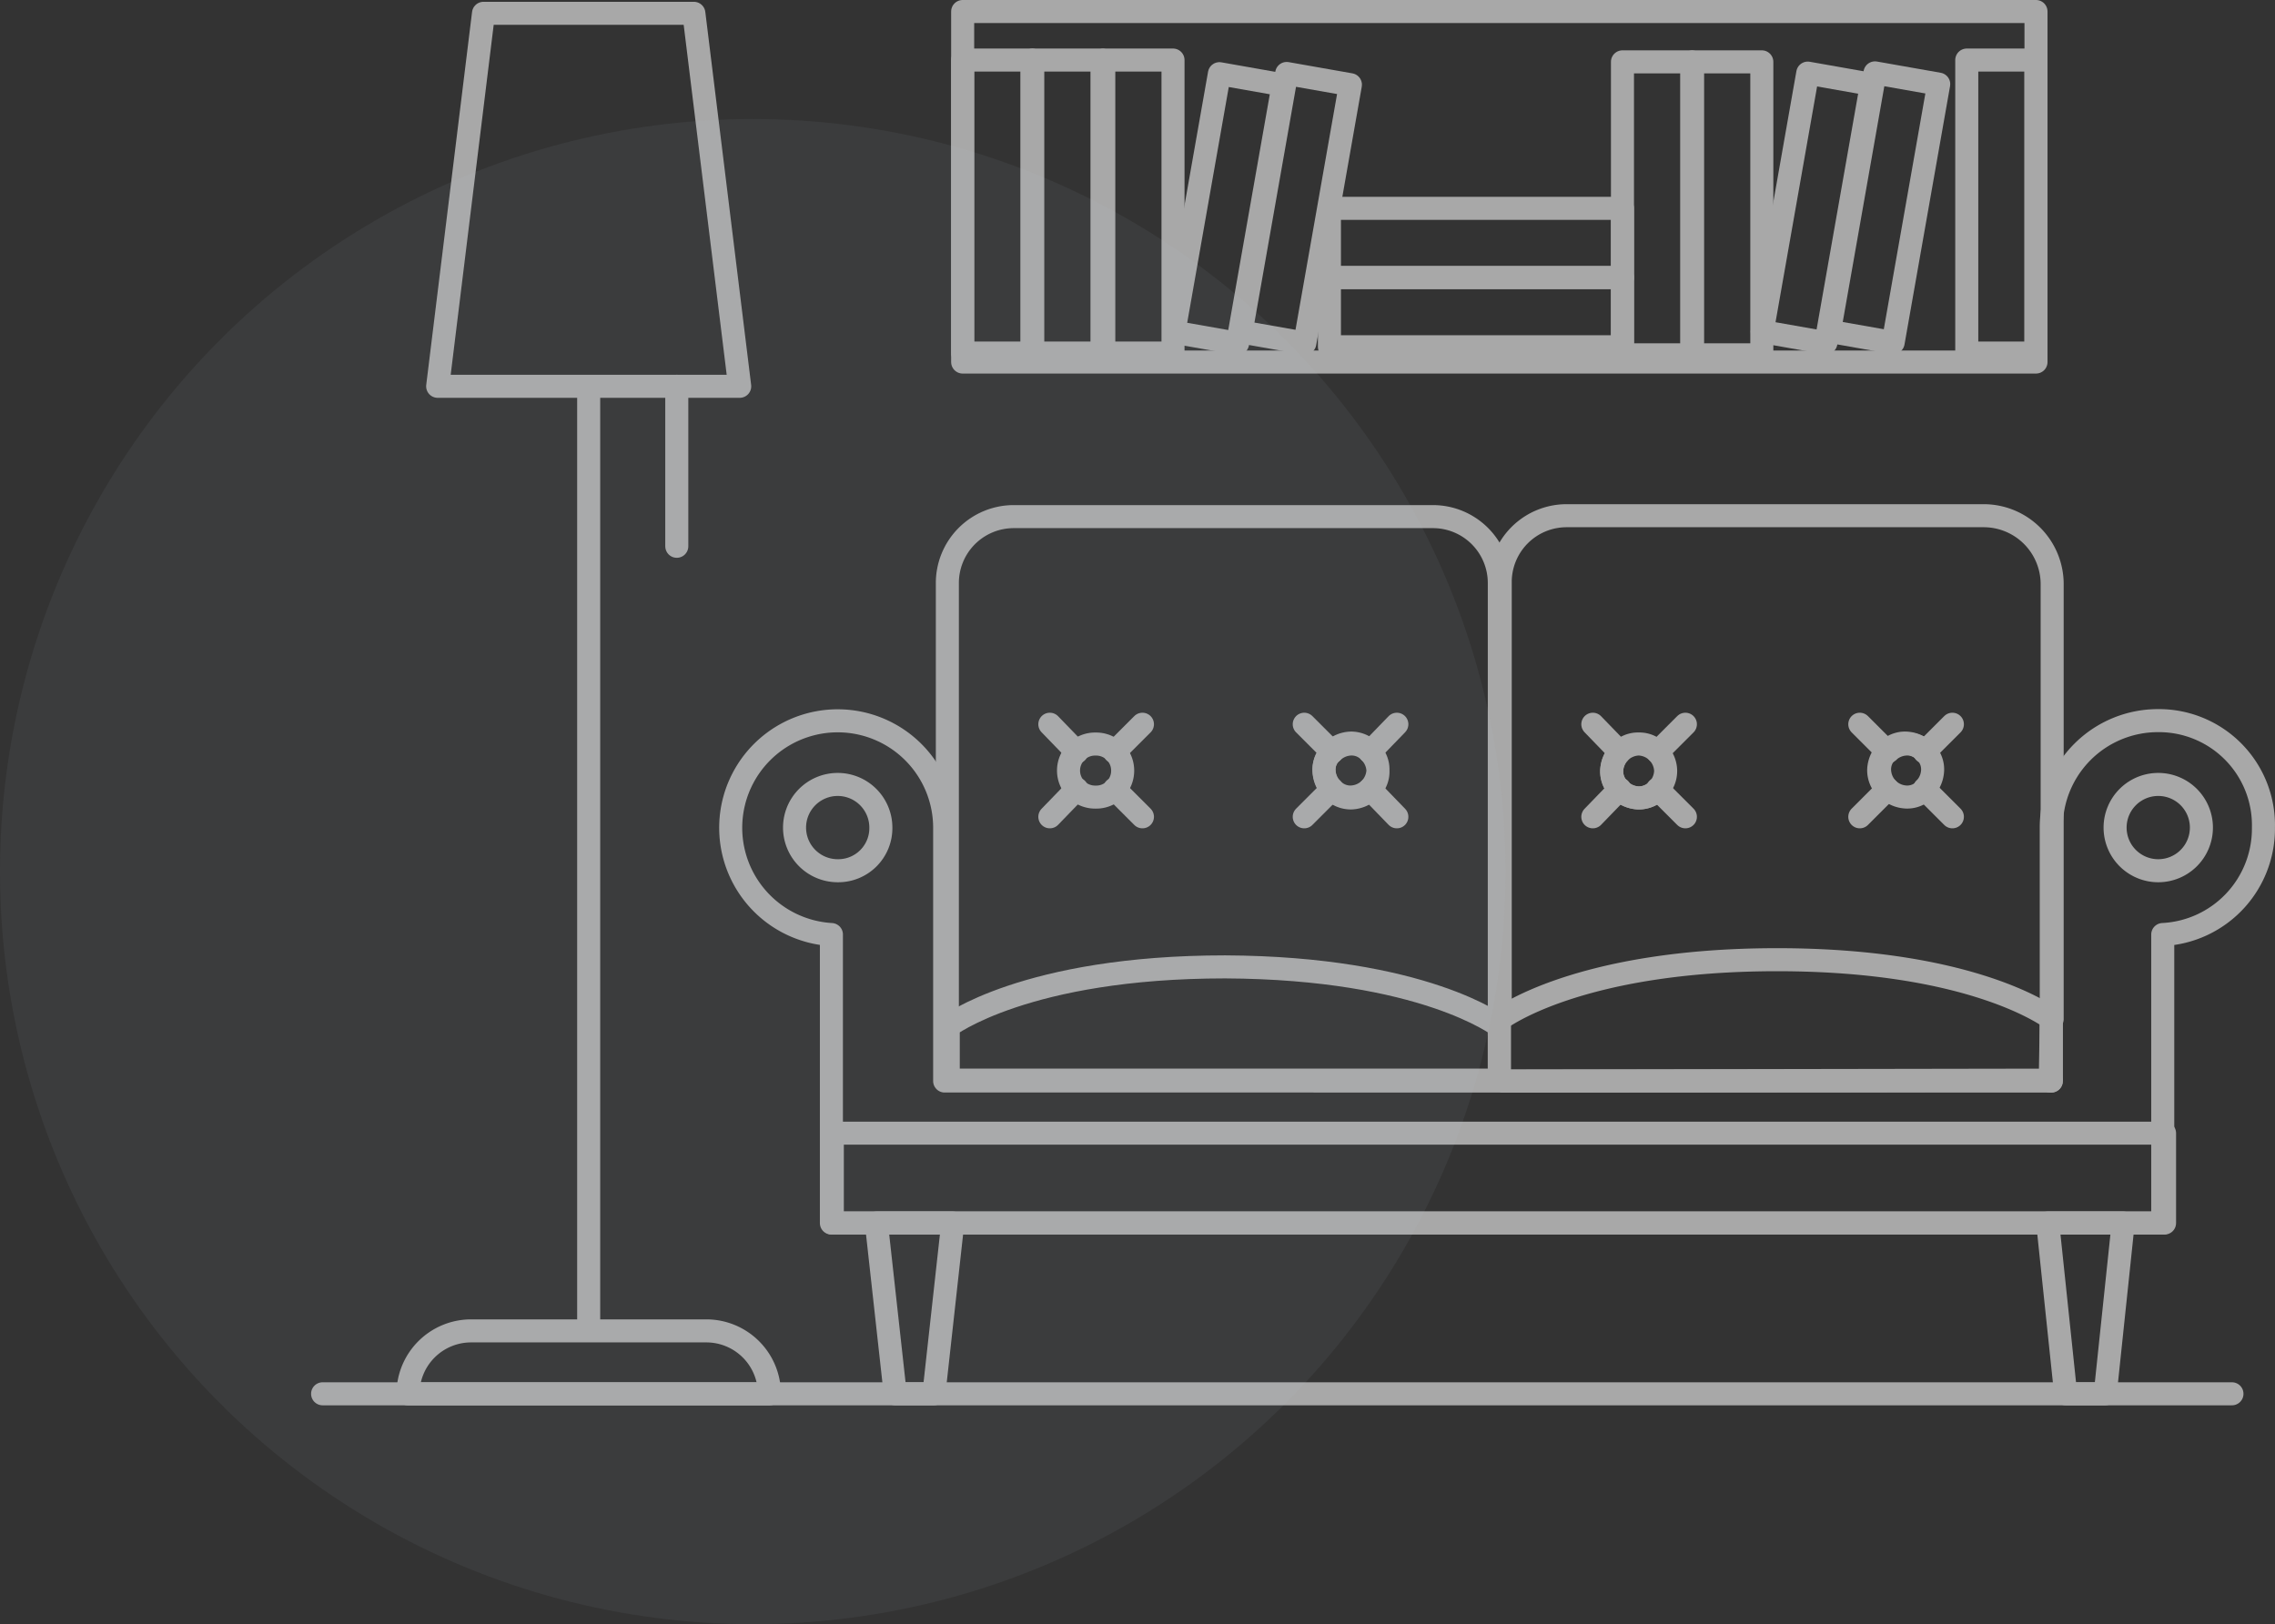 <svg xmlns="http://www.w3.org/2000/svg" viewBox="0 0 148.093 105.75">
  <rect x="0" y="0" width="148.093" height="105.75" fill="#333333" stroke="none"/>
  <defs>
    <style>
      .cls-1 {
        opacity: 0.572;
      }

      .cls-2, .cls-3, .cls-4, .cls-5 {
        fill: none;
        stroke: #fff;
        stroke-miterlimit: 10;
        stroke-width: 1.5px;
      }

      .cls-2, .cls-5 {
        stroke-linejoin: round;
      }

      .cls-3, .cls-5 {
        stroke-linecap: round;
      }

      .cls-6 {
        fill: #c3cdd8;
        opacity: 0.06;
      }
    </style>
  </defs>
  <g id="Group_930" data-name="Group 930" transform="translate(-884 -3626.25)">
    <g id="Group_390" data-name="Group 390" class="cls-1" transform="translate(-3457 586)">
      <path id="Path_2769" data-name="Path 2769" class="cls-2" d="M96.046,73.032a1.825,1.825,0,0,1,1.229-.527,1.594,1.594,0,0,1,1.229.527,1.825,1.825,0,0,1,.527,1.229,1.594,1.594,0,0,1-.527,1.229,1.825,1.825,0,0,1-1.229.527,1.684,1.684,0,0,1-1.229-.527,1.825,1.825,0,0,1-.527-1.229A1.511,1.511,0,0,1,96.046,73.032Zm2.458,2.4A1.825,1.825,0,0,0,99.03,74.2a1.594,1.594,0,0,0-.527-1.229M71.059,94.449h0c0-.176-.059-.293-.059-.41V62.03a4.321,4.321,0,0,1,4.33-4.33H102.6a4.321,4.321,0,0,1,4.33,4.33V94.508" transform="translate(4331.669 3016.187)"/>
      <path id="Path_2770" data-name="Path 2770" class="cls-2" d="M157.721,75.389a1.825,1.825,0,0,1-.527-1.229,1.594,1.594,0,0,1,.527-1.229m2.4,2.458a1.825,1.825,0,0,0,.527-1.229,1.594,1.594,0,0,0-.527-1.229,1.825,1.825,0,0,0-1.229-.527,1.594,1.594,0,0,0-1.229.527,1.825,1.825,0,0,0-.527,1.229,1.684,1.684,0,0,0,.527,1.229m2.458,0a1.825,1.825,0,0,0,.527-1.229,1.594,1.594,0,0,0-.527-1.229m-19.837.059a1.825,1.825,0,0,1,1.229-.527,1.594,1.594,0,0,1,1.229.527,1.825,1.825,0,0,1,.527,1.229,1.684,1.684,0,0,1-.527,1.229m0-2.458a1.825,1.825,0,0,0-1.229-.527,1.594,1.594,0,0,0-1.229.527,1.825,1.825,0,0,0-.527,1.229,1.594,1.594,0,0,0,.527,1.229,1.825,1.825,0,0,0,1.229.527,1.684,1.684,0,0,0,1.229-.527h0a1.825,1.825,0,0,0,.527-1.229A1.713,1.713,0,0,0,142.741,72.99Zm21.3-15.39H136.83a4.321,4.321,0,0,0-4.33,4.33V90.37s5.033-3.862,18.023-3.862c12.815,0,17.731,3.745,17.906,3.862V61.989A4.46,4.46,0,0,0,164.041,57.6ZM132.5,94.408h0l35.871-.059v.059" transform="translate(4306.158 3016.228)"/>
      <path id="Path_2771" data-name="Path 2771" class="cls-2" d="M132.4,119.6a1.141,1.141,0,0,0,.059.468H132.4Z" transform="translate(4306.2 2990.509)"/>
      <path id="Path_2772" data-name="Path 2772" class="cls-2" d="M193.759,113.7v3.979H193.7v-.468l.059-3.511Z" transform="translate(4280.771 2992.957)"/>
      <path id="Path_2773" data-name="Path 2773" class="cls-2" d="M106.971,111.662v3.511H71.1v-3.511s5.033-3.862,18.023-3.862C102.056,107.859,106.971,111.662,106.971,111.662Z" transform="translate(4331.628 2995.404)"/>
      <line id="Line_94" data-name="Line 94" class="cls-3" x1="1.814" y1="1.814" transform="translate(4413.554 3091.618)"/>
      <line id="Line_95" data-name="Line 95" class="cls-3" x1="1.756" y1="1.814" transform="translate(4409.34 3087.405)"/>
      <line id="Line_96" data-name="Line 96" class="cls-3" x1="1.756" y2="1.814" transform="translate(4409.34 3091.618)"/>
      <line id="Line_97" data-name="Line 97" class="cls-3" x1="1.814" y2="1.814" transform="translate(4413.554 3087.405)"/>
      <path id="Path_2774" data-name="Path 2774" class="cls-2" d="M88.011,84.756a1.712,1.712,0,0,1-1.756,1.7,1.727,1.727,0,1,1,0-3.453A1.724,1.724,0,0,1,88.011,84.756Z" transform="translate(4326.07 3005.692)"/>
      <line id="Line_98" data-name="Line 98" class="cls-3" x1="1.756" y1="1.814" transform="translate(4430.173 3091.618)"/>
      <line id="Line_99" data-name="Line 99" class="cls-3" x1="1.814" y1="1.814" transform="translate(4425.901 3087.405)"/>
      <line id="Line_100" data-name="Line 100" class="cls-3" x1="1.756" y2="1.814" transform="translate(4430.173 3087.405)"/>
      <line id="Line_101" data-name="Line 101" class="cls-3" x1="1.814" y2="1.814" transform="translate(4425.901 3091.618)"/>
      <path id="Path_2775" data-name="Path 2775" class="cls-2" d="M115.884,85.884a1.825,1.825,0,0,1-1.229.527,1.594,1.594,0,0,1-1.229-.527,1.825,1.825,0,0,1-.527-1.229,1.594,1.594,0,0,1,.527-1.229,1.825,1.825,0,0,1,1.229-.527,1.684,1.684,0,0,1,1.229.527" transform="translate(4314.289 3005.733)"/>
      <path id="Path_2776" data-name="Path 2776" class="cls-3" d="M151.814,89.814,150,88h0" transform="translate(4298.898 3003.618)"/>
      <line id="Line_102" data-name="Line 102" class="cls-3" x1="1.756" y1="1.814" transform="translate(4444.686 3087.405)"/>
      <line id="Line_103" data-name="Line 103" class="cls-3" x1="1.756" y2="1.814" transform="translate(4444.686 3091.618)"/>
      <line id="Line_104" data-name="Line 104" class="cls-3" x1="1.814" y2="1.814" transform="translate(4448.898 3087.405)"/>
      <path id="Path_2777" data-name="Path 2777" class="cls-2" d="M145.427,83.9a1.825,1.825,0,0,0-.527,1.229,1.684,1.684,0,0,0,.527,1.229,1.825,1.825,0,0,0,1.229.527,1.684,1.684,0,0,0,1.229-.527h0" transform="translate(4301.014 3005.318)"/>
      <line id="Line_105" data-name="Line 105" class="cls-3" x1="1.814" y1="1.814" transform="translate(4466.278 3091.618)"/>
      <line id="Line_106" data-name="Line 106" class="cls-3" x1="1.814" y1="1.814" transform="translate(4462.065 3087.405)"/>
      <line id="Line_107" data-name="Line 107" class="cls-3" x1="1.814" y2="1.814" transform="translate(4466.278 3087.405)"/>
      <line id="Line_108" data-name="Line 108" class="cls-3" x1="1.814" y2="1.814" transform="translate(4462.065 3091.618)"/>
      <path id="Path_2778" data-name="Path 2778" class="cls-2" d="M175.6,88a1.825,1.825,0,0,0,1.229.527A1.594,1.594,0,0,0,178.058,88" transform="translate(4288.279 3003.618)"/>
      <path id="Path_2779" data-name="Path 2779" class="cls-2" d="M175.6,83.527A1.825,1.825,0,0,1,176.829,83a1.594,1.594,0,0,1,1.229.527" transform="translate(4288.279 3005.692)"/>
      <path id="Path_2780" data-name="Path 2780" class="cls-2" d="M139.826,80.4a6.943,6.943,0,0,0-6.964,6.964v16.5H60.827v-16.5a6.964,6.964,0,1,0-7.373,6.964v18.784h86.665V94.327a6.9,6.9,0,0,0,6.554-6.964A6.807,6.807,0,0,0,139.826,80.4Z" transform="translate(4341.667 3006.77)"/>
      <path id="Path_2781" data-name="Path 2781" class="cls-4" d="M59.618,90.309a2.809,2.809,0,1,0-2.809,2.809A2.773,2.773,0,0,0,59.618,90.309Z" transform="translate(4338.722 3003.825)"/>
      <path id="Path_2782" data-name="Path 2782" class="cls-4" d="M200.9,90.309a2.809,2.809,0,1,1,2.809,2.809A2.809,2.809,0,0,1,200.9,90.309Z" transform="translate(4277.784 3003.825)"/>
      <rect id="Rectangle_476" data-name="Rectangle 476" class="cls-5" width="86.723" height="5.852" transform="translate(4395.18 3114.03)"/>
      <path id="Path_2783" data-name="Path 2783" class="cls-5" d="M66.845,147.418H64.329L63.1,136.3h4.974Z" transform="translate(4334.947 2983.582)"/>
      <path id="Path_2784" data-name="Path 2784" class="cls-5" d="M197.145,147.418H194.57L193.4,136.3h4.915Z" transform="translate(4280.896 2983.582)"/>
      <rect id="Rectangle_477" data-name="Rectangle 477" class="cls-5" width="69.87" height="22.822" transform="translate(4403.665 3041)"/>
      <path id="Path_2785" data-name="Path 2785" class="cls-2" d="M33.962,25.985H14.3L17.284,1.7H30.978Z" transform="translate(4355.19 3039.417)"/>
      <line id="Line_109" data-name="Line 109" class="cls-4" y2="61.56" transform="translate(4379.321 3065.402)"/>
      <path id="Path_2786" data-name="Path 2786" class="cls-2" d="M11,152.4h0a4.108,4.108,0,0,1,4.1-4.1H30.428a4.108,4.108,0,0,1,4.1,4.1H11Z" transform="translate(4356.559 2978.604)"/>
      <rect id="Rectangle_478" data-name="Rectangle 478" class="cls-5" width="17.087" height="4.213" transform="translate(4460.087 3061.823) rotate(-80.003)"/>
      <rect id="Rectangle_479" data-name="Rectangle 479" class="cls-2" width="17.087" height="4.213" transform="translate(4455.711 3061.838) rotate(-80.003)"/>
      <rect id="Rectangle_480" data-name="Rectangle 480" class="cls-2" width="17.087" height="4.213" transform="translate(4421.791 3061.861) rotate(-80.003)"/>
      <rect id="Rectangle_481" data-name="Rectangle 481" class="cls-5" width="17.087" height="4.213" transform="translate(4417.413 3061.875) rotate(-80.003)"/>
      <rect id="Rectangle_482" data-name="Rectangle 482" class="cls-5" width="4.506" height="19.077" transform="translate(4451.181 3044.277)"/>
      <rect id="Rectangle_483" data-name="Rectangle 483" class="cls-5" width="4.506" height="19.077" transform="translate(4446.616 3044.277)"/>
      <rect id="Rectangle_484" data-name="Rectangle 484" class="cls-5" width="19.077" height="4.506" transform="translate(4427.54 3058.321)"/>
      <rect id="Rectangle_485" data-name="Rectangle 485" class="cls-5" width="19.077" height="4.506" transform="translate(4427.54 3053.815)"/>
      <rect id="Rectangle_486" data-name="Rectangle 486" class="cls-5" width="4.506" height="19.077" transform="translate(4469.028 3044.16)"/>
      <rect id="Rectangle_487" data-name="Rectangle 487" class="cls-5" width="4.506" height="19.077" transform="translate(4412.852 3044.16)"/>
      <rect id="Rectangle_488" data-name="Rectangle 488" class="cls-5" width="4.506" height="19.077" transform="translate(4408.229 3044.16)"/>
      <rect id="Rectangle_489" data-name="Rectangle 489" class="cls-5" width="4.506" height="19.077" transform="translate(4403.665 3044.16)"/>
      <line id="Line_110" data-name="Line 110" class="cls-5" y2="10.416" transform="translate(4385.056 3065.402)"/>
      <line id="Line_111" data-name="Line 111" class="cls-3" x2="124.291" transform="translate(4362 3131)"/>
    </g>
    <circle id="Ellipse_1005" data-name="Ellipse 1005" class="cls-6" cx="49" cy="49" r="49" transform="translate(884 3634)"/>
  </g>
</svg>
